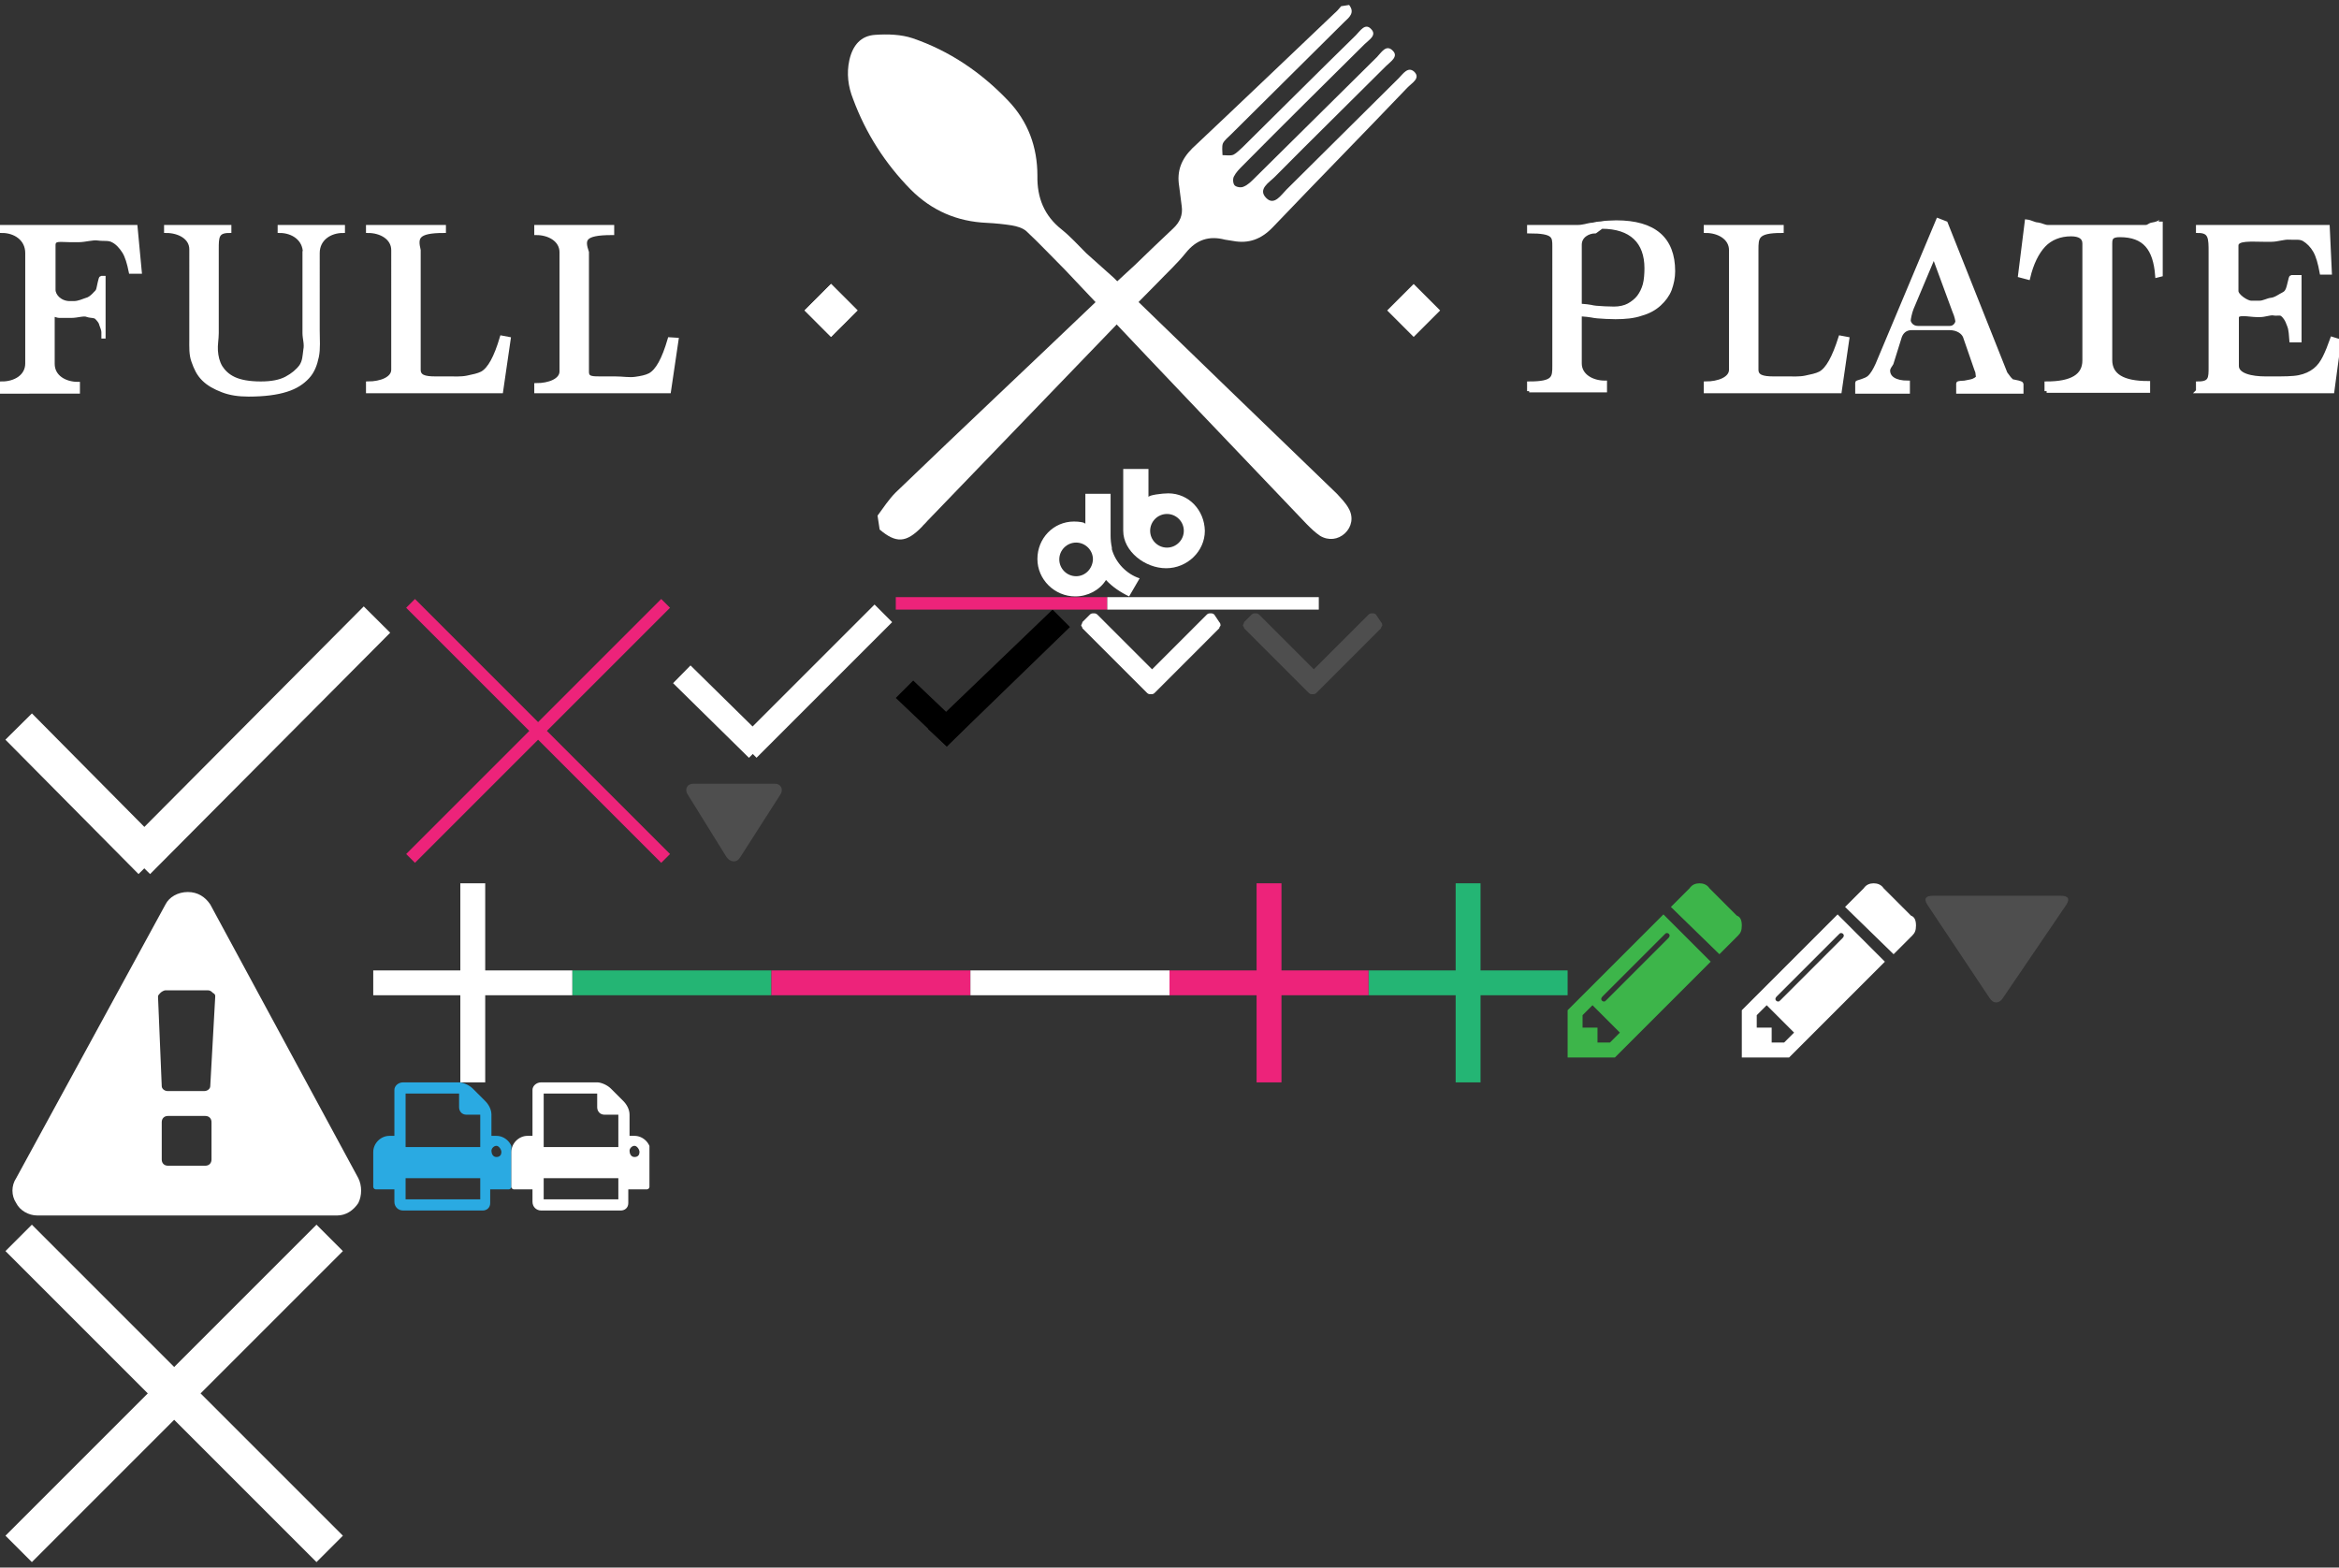 <?xml version="1.0" encoding="utf-8"?><svg width="188" height="126" viewBox="0 0 188 126" xmlns="http://www.w3.org/2000/svg" xmlns:xlink="http://www.w3.org/1999/xlink"><rect x="0" y="0" width="188" height="126" fill="#333333" stroke="none"/><svg width="14" height="11" viewBox="0 0 14 11" id="icon-check-black" x="72" y="49"><path d="M4.1 11L0 7.1l1.4-1.4 4.1 3.9"/><path d="M4.1 11L2.6 9.6l10-9.6L14 1.4"/></svg><svg id="icon-cross-red" viewBox="0 0 22 22" width="22" height="22" x="32" y="48"><style>.bst0{fill:none;stroke:#ed237a;stroke-miterlimit:10}</style><path class="bst0" d="M1 .5L21.5 21M21.5.5L1 21"/></svg><svg id="icon-dash-red" viewBox="0 0 17 1" width="17" height="1" x="72" y="48"><style>.cst0{fill:none;stroke:#ed237a;stroke-miterlimit:10}</style><path class="cst0" d="M0 .5h17"/></svg><svg id="icon-dash-white" viewBox="1 10 17 1" width="17" height="1" x="89" y="48"><style>.dst0{fill:none;stroke:#fff;stroke-miterlimit:10}</style><path class="dst0" d="M1 10.5h17"/></svg><svg id="icon-dropdown-dark" viewBox="0 0 13 7" width="13" height="7" x="99" y="49"><style>.est0{fill:#4e4e4e}</style><g id="eXMLID_2_"><path id="eXMLID_3_" class="est0" d="M12 1.5L6.8 6.7c-.1.1-.2.1-.3.1s-.2 0-.3-.1L1 1.5c0-.1-.1-.2-.1-.2 0-.1.1-.2.1-.3l.6-.6c.1-.1.2-.1.3-.1.1 0 .2 0 .3.1l4.4 4.4L11 .4c.1-.1.2-.1.3-.1.1 0 .2 0 .3.1l.4.6c.1.1.1.2.1.3 0 0-.1.1-.1.2z"/></g></svg><svg id="icon-dropdown-white" viewBox="0 0 13 7" width="13" height="7" x="86" y="49"><style>.fst0{fill:#fff}</style><g id="fXMLID_2_"><path id="fXMLID_3_" class="fst0" d="M12 1.5L6.8 6.7c-.1.1-.2.1-.3.1s-.2 0-.3-.1L1 1.5c0-.1-.1-.2-.1-.2 0-.1.1-.2.1-.3l.6-.6c.1-.1.2-.1.3-.1.1 0 .2 0 .3.1l4.4 4.4L11 .4c.1-.1.2-.1.3-.1.1 0 .2 0 .3.1l.4.6c.1.1.1.2.1.3 0 0-.1.1-.1.2z"/></g></svg><svg id="icon-filter-arrow-select" viewBox="0 0 13 10" width="13" height="10" x="154" y="71"><style>.gst0{fill:#4e4e4e}</style><g id="gXMLID_2_"><path id="gXMLID_12_" class="gst0" d="M.9 1.7C.6 1.2.8 1 1.4 1h10.2c.6 0 .8.2.5.7L7 9.2c-.3.5-.8.5-1.1 0l-5-7.5z"/></g></svg><svg id="icon-filter-arrow-table" viewBox="0 0 10 8" width="10" height="8" x="54" y="62"><style>.hst0{fill:#4e4e4e}</style><g id="hXMLID_2_"><path id="hXMLID_12_" class="hst0" d="M1.3 1.9c-.3-.4-.1-.9.4-.9h6.6c.5 0 .7.5.4.9l-3.2 5c-.3.5-.8.4-1.1 0l-3.1-5z"/></g></svg><svg width="16" height="16" viewBox="0 0 16 16" id="icon-minus-green" x="46" y="71"><path fill="#24B574" d="M0 7h16v2H0z"/></svg><svg width="16" height="16" viewBox="0 0 16 16" id="icon-minus-red" x="62" y="71"><path fill="#ED237A" d="M0 7h16v2H0z"/></svg><svg width="16" height="16" viewBox="0 0 16 16" id="icon-minus-white" x="78" y="71"><path fill="#FFF" d="M0 7h16v2H0z"/></svg><svg id="icon-notification-cross" viewBox="0 0 28 28" width="28" height="28" y="98"><style>.lst0{fill:none;stroke:#fff;stroke-width:3;stroke-miterlimit:10}</style><path class="lst0" d="M1.5 1.5l25 25M26.5 1.5l-25 25"/></svg><svg id="icon-notification-exclamation" viewBox="0 0 30 27" width="30" height="27" y="71"><style>.mst0{fill:#fff}</style><g id="mXMLID_2_"><path id="mXMLID_3_" class="mst0" d="M28.8 23.7c.3.6.3 1.4 0 2-.4.6-1 1-1.7 1H3c-.7 0-1.4-.4-1.7-1-.4-.6-.4-1.4 0-2l12-22c.3-.6 1-1 1.8-1s1.4.4 1.8 1l11.9 22zM17.3 9.1c0-.1 0-.2-.2-.3-.1-.1-.2-.2-.4-.2h-3.4c-.1 0-.3.1-.4.2-.1.1-.2.2-.2.3l.3 7.2c0 .2.2.4.5.4h2.9c.3 0 .5-.2.5-.4l.4-7.2zM17 19.2c0-.3-.2-.5-.5-.5h-3c-.3 0-.5.2-.5.5v3c0 .3.2.5.5.5h3c.3 0 .5-.2.5-.5v-3z"/></g></svg><svg id="icon-notification-tick" viewBox="0 0 32 23" width="32" height="23" y="48"><style>.nst0{fill:none;stroke:#fff;stroke-width:3;stroke-miterlimit:10}</style><path class="nst0" d="M1.5 10.4l10.7 10.8M30.3 1.8L11 21.2"/></svg><svg width="14" height="14" viewBox="0 0 14 14" id="icon-pencil-green" x="126" y="71"><path fill="#3DB54A" d="M11.5 6.3L3.8 14H0v-3.8l7.7-7.7 3.8 3.8zM4.2 12L2 9.8l-.8.8v1h1.2v1.2h1l.8-.8zM8 4c-.1 0-.1 0-.2.1l-5 5s-.1.1-.1.2.1.2.2.2.1 0 .2-.1l5-5s.1-.1.1-.2S8.1 4 8 4zm5.7.2l-1.5 1.5-3.9-3.8L9.8.4c.2-.3.5-.4.8-.4.3 0 .6.1.8.4l2.2 2.2c.3.1.4.4.4.8s-.1.6-.3.8z"/></svg><svg width="14" height="14" viewBox="0 0 14 14" id="icon-pencil-white" x="140" y="71"><path fill="#FFF" d="M11.5 6.3L3.8 14H0v-3.8l7.7-7.7 3.8 3.8zM4.2 12L2 9.8l-.8.8v1h1.2v1.2h1l.8-.8zM8 4c-.1 0-.1 0-.2.1l-5 5s-.1.1-.1.2.1.2.2.2.1 0 .2-.1l5-5s.1-.1.1-.2S8.1 4 8 4zm5.7.2l-1.5 1.5-3.9-3.8L9.8.4c.2-.3.5-.4.8-.4.3 0 .6.1.8.4l2.2 2.2c.3.1.4.4.4.8s-.1.6-.3.8z"/></svg><svg width="16" height="16" viewBox="0 0 16 16" id="icon-plus-green" x="110" y="71"><path fill="#24B574" d="M0 7h16v2H0z"/><path fill="#24B574" d="M7 0h2v16H7z"/></svg><svg width="16" height="16" viewBox="0 0 16 16" id="icon-plus-red" x="94" y="71"><path fill="#ED237A" d="M0 7h16v2H0z"/><path fill="#ED237A" d="M7 0h2v16H7z"/></svg><svg width="16" height="16" viewBox="0 0 16 16" id="icon-plus-white" x="30" y="71"><path fill="#FFF" d="M0 7h16v2H0z"/><path fill="#FFF" d="M7 0h2v16H7z"/></svg><svg width="11.1" height="10.3" viewBox="0 0 11.1 10.3" id="icon-print-blue" x="30" y="87"><path fill="#2AAAE2" d="M11.1 8.4c0 .1-.1.2-.2.2H9.4v1.1c0 .4-.3.6-.6.6H2.4c-.4 0-.7-.3-.7-.7v-1H.2c-.1 0-.2-.1-.2-.2V5.6c0-.7.6-1.3 1.3-1.3h.4V.6c0-.3.3-.6.7-.6h4.5c.3 0 .8.2 1.1.5l1 1c.3.3.5.7.5 1.1v1.7h.4c.7 0 1.3.6 1.3 1.3v2.8zM8.6 5.1V2.6H7.5c-.4 0-.6-.3-.6-.6V.9H2.6v4.3h6zm0 4.3V7.7h-6v1.7h6zm1.3-4.3c-.2 0-.4.2-.4.4s.1.5.4.5.4-.2.4-.4-.2-.5-.4-.5z"/></svg><svg width="11.1" height="10.3" viewBox="0 0 11.1 10.3" id="icon-print-white" x="41.1" y="87"><path fill="#FFF" d="M11.1 8.4c0 .1-.1.2-.2.2H9.4v1.1c0 .4-.3.6-.6.6H2.4c-.4 0-.7-.3-.7-.7v-1H.2c-.1 0-.2-.1-.2-.2V5.6c0-.7.6-1.3 1.3-1.3h.4V.6c0-.3.3-.6.7-.6h4.5c.3 0 .8.2 1.1.5l1 1c.3.3.5.7.5 1.1v1.7h.4c.7 0 1.3.6 1.3 1.3v2.8zM8.6 5.1V2.6H7.5c-.4 0-.6-.3-.6-.6V.9H2.6v4.3h6zm0 4.3V7.7h-6v1.7h6zm1.3-4.3c-.2 0-.4.2-.4.4s.1.5.4.5.4-.2.4-.4-.2-.5-.4-.5z"/></svg><svg id="icon-tick-white" viewBox="0 0 18 14" width="18" height="14" x="54" y="48"><style>.vst0{fill:none;stroke:#fff;stroke-width:2;stroke-miterlimit:10}</style><path class="vst0" d="M.8 6.2l6.1 6M17 1.3L6.1 12.2"/></svg><svg viewBox="0 0 556 141" width="188" height="48" id="logo"><g fill="#FFF"><g stroke="#FFF" stroke-miterlimit="10"><path d="M.5 92.5v-1.8c3 0 6-1.6 6-4.8V59.7c0-3.5-3-5.3-6-5.3v-.9h31.7l1 10.6h-2.1c-.4-2-.9-3.7-1.6-4.8-.7-1.1-1.6-2.1-2.6-2.6-1-.6-2.3-.3-3.6-.5s-3 .4-4.7.4h-1.8c-2.4 0-4.1-.5-4.1 1.2v10.6c0 1.5 1.6 3.2 3.9 3.2h.9c1.3 0 2.4-.6 3.1-.8.8-.2 1.4-.8 1.8-1.2.4-.5.8-.6 1-1.4s.5-2.6.7-2.6h.5V80v-1.5c0-.6-.3-1.2-.5-1.8-.1-.6-.6-1.2-1.1-1.7s-1.3-.3-2.2-.6c-.9-.4-2.3.2-3.9.2h-2.8c-.7 0-1.6-.8-1.6.4v11c0 3.2 3 4.8 6 4.8v1.8H.5zM72.5 59.7c0-3.5-3-5.3-6-5.3v-.9h15v.9c-3 0-6 1.8-6 5.3V78c0 2.3.2 4.4-.2 6.3s-1 3.5-2.2 4.8c-1.2 1.3-2.8 2.4-5.1 3.1-2.2.7-5.2 1.1-8.9 1.1-2.4 0-4.4-.3-6.2-1s-3.3-1.5-4.5-2.7c-1.2-1.2-1.8-2.5-2.4-4.2-.6-1.6-.5-3.4-.5-5.2V58.8c0-2.9-3-4.4-6-4.4v-.9h15v.9c-3 0-3 1.5-3 4.4v19.9c0 1.4-.3 2.8-.2 4.2.1 1.4.4 2.7 1.1 3.9.7 1.1 1.7 2.1 3.2 2.8 1.5.7 3.6 1.1 6.4 1.1 2.6 0 4.6-.4 6.1-1.2 1.5-.8 2.7-1.8 3.5-2.9.8-1.2.8-2.4 1-3.9.3-1.4-.2-2.7-.2-4v-19zM87.5 92.5v-1.8c3 0 6-1.1 6-3.3V59c0-3-3-4.6-6-4.6v-.9h18v.9c-6.5 0-6.7 1.6-6 4.6v28.4c0 1.7 1.4 2.1 4 2.1h2.8c1.8 0 3.4.1 4.8-.2s2.5-.5 3.5-1c1.8-1 3.3-3.8 4.7-8.5l1.6.3-1.8 12.4H87.5zM127.5 92.5v-1.4c3 0 6-1.1 6-3.3V59.5c0-3-3-4.6-6-4.6v-1.4h18v1.4c-7 0-7 1.6-6 4.6v28.4c0 1.7 1.3 1.6 3.9 1.6h2.8c1.8 0 3.4.3 4.8.1s2.5-.4 3.5-.9c1.8-1 3.3-3.7 4.7-8.5l1.6.1-1.8 12.2h-31.5z"/></g><g stroke="#FFF" stroke-miterlimit="10"><path d="M363.5 92.5v-1.8c6 0 6-1.4 6-4.3V58.1c0-2.4 0-3.6-6-3.6v-1H375c1.3 0 2.4-.4 3.1-.5.7 0 1.4-.3 2-.3.6 0 1.2-.2 1.7-.2s1.4-.1 2.4-.1c9 0 13.5 3.9 13.5 11.6 0 1.5-.3 2.9-.8 4.3-.5 1.3-1.4 2.5-2.5 3.5s-2.5 1.8-4.3 2.3c-1.7.6-3.8.8-6.1.8-1.3 0-3.1-.1-4.3-.2-1.2-.1-1.2-.3-4.2-.5v11.7c0 3 3 4.6 6 4.6v1.8h-18zm15.7-38c-1.7 0-3.7 1.1-3.7 3.2v14.5c3 .2 2.7.4 3.9.5 1.2.1 2.8.2 4.3.2 1.3 0 2.6-.3 3.5-.8.9-.5 1.8-1.2 2.4-2 .6-.8 1.1-1.8 1.4-2.9.3-1.1.4-2.7.4-3.9 0-6.3-3.6-9.9-10.7-9.9l-1.5 1.1zM405.5 92.5v-1.8c3 0 6-1.1 6-3.3V59c0-3-3-4.6-6-4.6v-.9h18v.9c-6 0-6 1.5-6 4.6v28.4c0 1.7 1.5 2.1 4.1 2.1h2.8c1.8 0 3.4.1 4.8-.2s2.5-.5 3.5-1c1.8-1 3.3-3.8 4.8-8.5l1.6.3-1.8 12.4h-31.8zM465.5 92.5v-1.8c0-.1.9-.2 1.5-.2.6-.1 1-.2 1.5-.3.5-.1.9-.3 1.2-.5.3-.2.5-.4.5-.6 0-.2-.1-.4-.1-.7s-.1-.7-.3-1.1l-2.7-7.8c-.4-1-1.7-2-3.7-2h-9c-1.5 0-2.4.9-2.8 2l-2 6.4c-.2.4-.8 1-.8 1.7 0 1.8 1.7 2.9 4.7 2.9v2.1h-12v-2.1c0-.1 2-.5 2.8-1.2.8-.7 1.4-1.8 2-3.1l14.4-34.3 1.8.7 14.2 35.7c.6.8 1 1.4 1.3 1.6.1.1 0 .2.5.3.6.1 2 .4 2 .6v1.8h-15zm-5.8-32.3l-5.3 12.6c-.4 1-.7 2.5-.7 2.9 0 .6.7 1.8 2.2 1.8h7.6c1.2 0 1.8-1.1 1.8-1.6 0-.2-.2-1.3-.7-2.4l-4.9-13.3zM486.5 92.5v-1.8c6 0 9-1.8 9-5.5V57.4c0-1.5-1.2-2.2-3.2-2.2-2.6 0-4.9.9-6.5 2.6-1.6 1.7-2.9 4.3-3.7 7.7l-1.9-.5 1.6-12.8c.9.1 1.8.7 2.6.7.8.1 1.6.6 2.4.6H510c.8 0 .9-.5 1.7-.6.9-.1 1.9-.6 1.9-.7v12.6l-.8.2c-.5-6.4-3-9.6-8.9-9.6-2 0-2.3.7-2.3 2v27.7c0 3.7 3 5.5 9 5.5v1.8h-24.1zM522.5 92.5v-1.8c3 0 3-1.3 3-3.9V59.5c0-3.4 0-5.1-3-5.1v-.9h30.8l.5 10.8h-1.9c-.4-2.2-.9-4-1.6-5.2-.7-1.2-1.6-2.1-2.6-2.7-1-.6-2.2-.3-3.5-.4-1.3-.1-2.8.5-4.3.5h-1.7c-3 0-6.6-.4-6.6 1.4v10.8c0 1.2 2.5 2.8 3.5 2.8h2c1 0 1.9-.6 2.8-.7.9-.1 1.6-.6 2.3-1 .7-.4 1.2-.5 1.6-1.4.4-.9.7-3 .9-3h1.9v15h-1.9c-.2-3-.4-3.1-.7-3.9-.3-.9-.8-1.7-1.4-2.2-.6-.5-1.3-.1-2.2-.3-.9-.1-2 .4-3.2.4h-.7c-1.8 0-4.8-.8-4.8.6v11.5c0 2.3 3.6 3 6.8 3h1.9c2.5 0 4.6 0 6.1-.3s2.8-.9 3.8-1.7c1-.8 1.7-1.8 2.3-3 .6-1.2 1.2-2.7 1.8-4.4l1.6.5-1.6 11.9h-31.9z"/></g><path d="M277.7 116.8c-1.4 0-4.7.4-4.7.9V111h-6v14.7c0 4.9 5.2 8.9 10.2 8.9s9.2-4 9.2-8.9c-.1-4.9-3.8-8.9-8.7-8.9m-.3 12.9c-2.2 0-4-1.8-4-4s1.8-4 4-4 4 1.8 4 4-1.8 4-4 4"/><path d="M264.3 130.1v-.4c-.2-.9-.3-1.9-.3-2.8v-10h-6v7.2c0-.4-1.5-.6-2.7-.6-4.9 0-8.7 4-8.7 8.9s4.1 8.9 9 8.9c3 0 5.8-1.5 7.3-3.9 1.5 1.6 3.4 2.9 5.5 3.9l2.5-4.3c-3.1-1-5.7-3.7-6.6-6.9m-8.5 6.4c-2.2 0-4-1.8-4-4s1.8-4 4-4 4 1.8 4 4c-.1 2.2-1.8 4-4 4M258.2 59.7c-1.9-1.9-3.7-3.9-5.8-5.6-4.2-3.3-5.9-7.6-5.8-12.8 0-6.8-2.2-12.9-7-17.9-6.4-6.7-13.9-11.8-22.7-14.8-2.7-.9-5.9-1-8.8-.8-3.5.2-5.4 2.5-6.2 6-.7 3.2-.3 6.3.9 9.3 3 8.1 7.6 15.3 13.7 21.5 5 5 11 7.6 18.1 7.9 2 .1 4 .3 5.9.6 1.2.2 2.6.6 3.5 1.4 3.1 2.9 6 6 9.2 9.2l6.9 7.3c16.8 17.8 33.6 35.4 50.5 53.1 1 1 2 2 3.2 2.8 2 1.2 4.3.9 5.9-.6 1.6-1.5 2.1-3.8.9-5.9-.7-1.3-1.8-2.4-2.8-3.5-17-16.4-34-32.8-51-49.3l-2-2-6.6-5.9z"/><path d="M268.1 73.9l-47.7 49.5c-.4.5-.9.9-1.3 1.4-3.7 3.8-6.1 3.9-10 .6-.2-1.1-.3-2.2-.5-3.3 1.4-1.9 2.7-3.9 4.3-5.5 16-15.4 32.2-30.6 48.2-45.9.7-.6 1.3-1.3 2.3-2.3l6.4-5.9c3-2.9 6-5.8 9.1-8.7 1.6-1.5 2.3-3.2 2-5.3-.2-1.6-.4-3.2-.6-4.7-.6-3.6.5-6.4 3.1-9 12-11.3 23.7-22.5 33.8-32.1.6-.5 1.1-1.1 1.6-1.7.6-.1 1.3-.2 1.9-.3 1.4 1.8.1 2.9-1.1 4-9 8.9-18 17.9-27 26.8-.7.7-1.5 1.3-1.9 2.1-.3.8-.1 1.9-.1 2.8.9 0 1.9.2 2.6-.1.8-.4 1.5-1.2 2.2-1.8 9-8.9 17.9-17.8 26.9-26.6 1-1 2.2-3 3.6-1.5 1.5 1.5-.5 2.6-1.5 3.6-9.7 9.6-19.4 19.2-29 28.9-.8.8-1.6 1.6-2.1 2.6-.3.6-.2 1.7.2 2.1.4.4 1.5.6 2.1.3 1-.4 1.8-1.2 2.6-2l29.1-28.8c1-1 2.2-3.2 3.8-1.5 1.4 1.4-.6 2.6-1.6 3.6-8.8 8.8-17.7 17.5-26.5 26.4-1.3 1.3-4.1 2.9-2 5 1.9 1.9 3.5-.7 4.8-2 8.9-8.8 17.8-17.7 26.7-26.5 1-1 2.2-2.9 3.7-1.5 1.5 1.5-.5 2.6-1.5 3.6-10.7 11.2-21.5 22.2-32.2 33.4-2.7 2.8-5.7 3.9-9.4 3.2-.6-.1-1.3-.2-1.9-.3-3.8-1-6.8 0-9.3 3.1-2 2.5-4.4 4.7-6.8 7.2l-7 7.1z"/><path stroke="#FFF" stroke-miterlimit="10" d="M336.042 67.737l5.586 5.586-5.586 5.586-5.586-5.587zM197.548 67.725l5.586 5.586-5.586 5.588-5.586-5.587z" stroke-width="1"/><path stroke="#FFF" stroke-miterlimit="10" d="M197.548 67.725l5.586 5.586-5.586 5.588-5.586-5.587z" stroke-width="1"/></g></svg></svg>